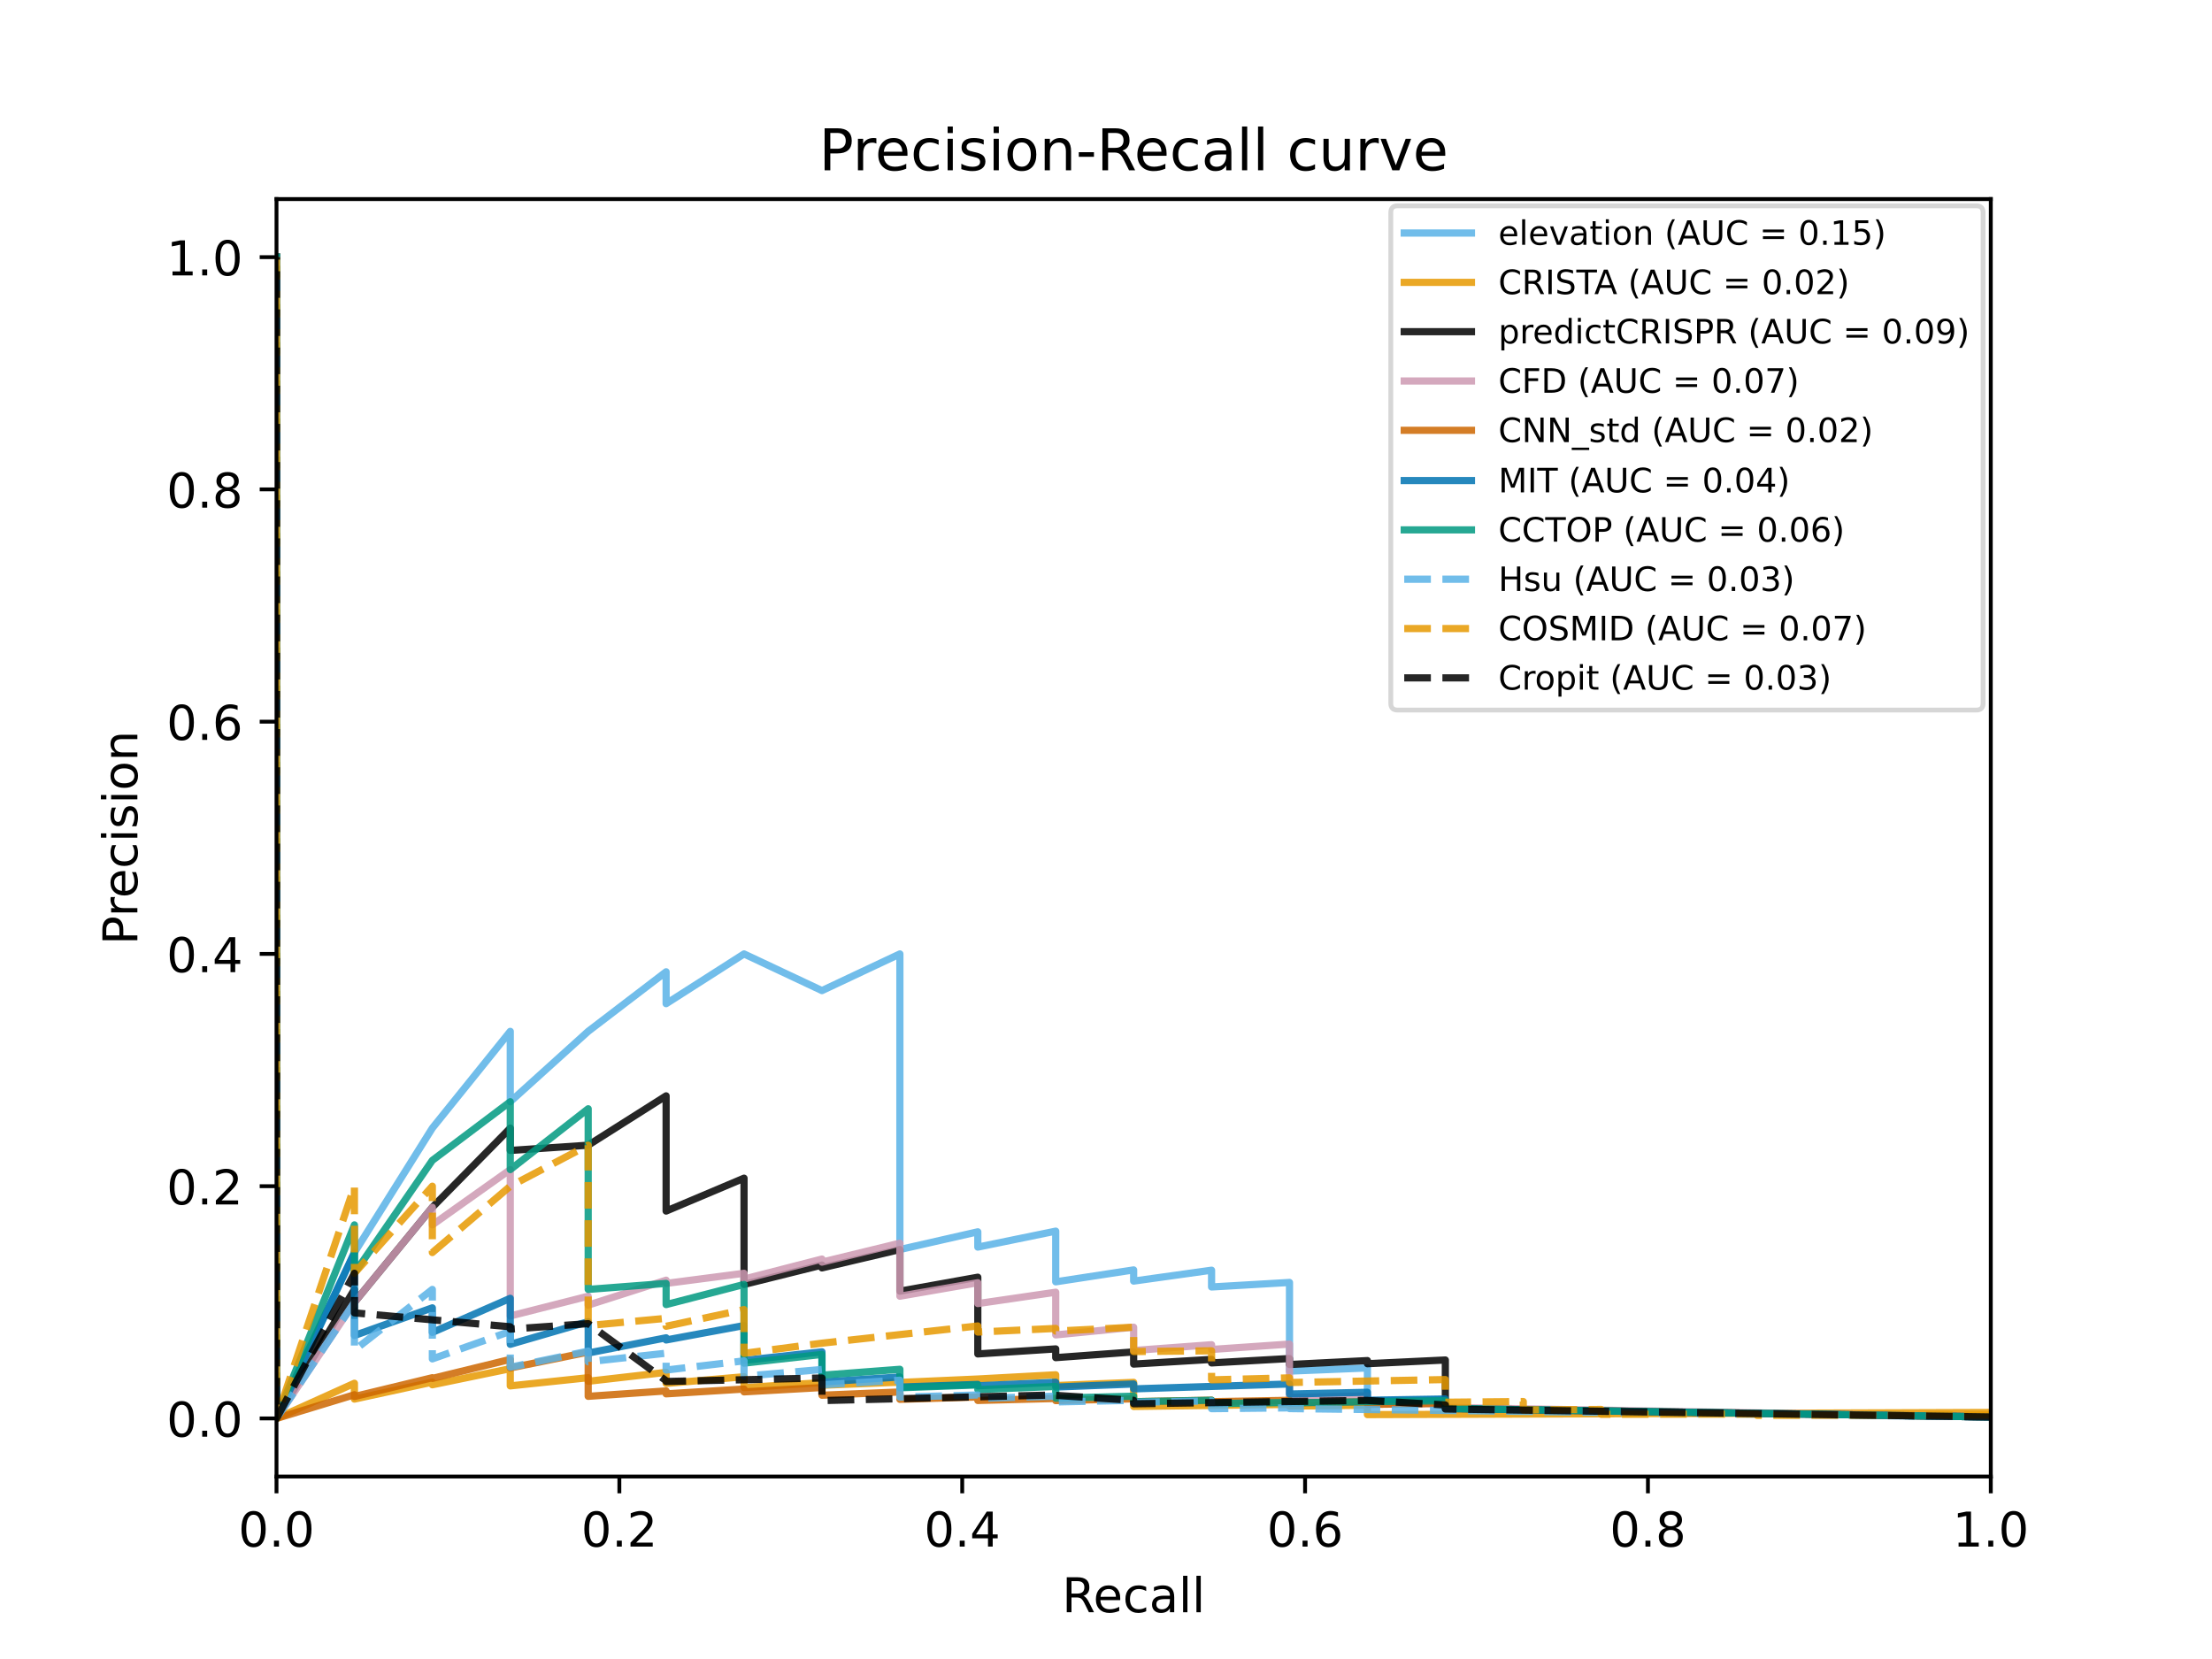 <?xml version="1.0" encoding="utf-8" standalone="no"?>
<!DOCTYPE svg PUBLIC "-//W3C//DTD SVG 1.1//EN"
  "http://www.w3.org/Graphics/SVG/1.1/DTD/svg11.dtd">
<!-- Created with matplotlib (https://matplotlib.org/) -->
<svg height="345.6pt" version="1.1" viewBox="0 0 460.8 345.6" width="460.8pt" xmlns="http://www.w3.org/2000/svg" xmlns:xlink="http://www.w3.org/1999/xlink">
 <defs>
  <style type="text/css">
*{stroke-linecap:butt;stroke-linejoin:round;}
  </style>
 </defs>
 <g id="figure_1">
  <g id="patch_1">
   <path d="M 0 345.6 
L 460.8 345.6 
L 460.8 0 
L 0 0 
z
" style="fill:#ffffff;"/>
  </g>
  <g id="axes_1">
   <g id="patch_2">
    <path d="M 57.6 307.584 
L 414.72 307.584 
L 414.72 41.472 
L 57.6 41.472 
z
" style="fill:#ffffff;"/>
   </g>
   <g id="matplotlib.axis_1">
    <g id="xtick_1">
     <g id="line2d_1">
      <defs>
       <path d="M 0 0 
L 0 3.5 
" id="m447ad0fd29" style="stroke:#000000;stroke-width:0.8;"/>
      </defs>
      <g>
       <use style="stroke:#000000;stroke-width:0.8;" x="57.6" xlink:href="#m447ad0fd29" y="307.584"/>
      </g>
     </g>
     <g id="text_1">
      <!-- 0.0 -->
      <defs>
       <path d="M 31.781 66.406 
Q 24.172 66.406 20.328 58.906 
Q 16.5 51.422 16.5 36.375 
Q 16.5 21.391 20.328 13.891 
Q 24.172 6.391 31.781 6.391 
Q 39.453 6.391 43.281 13.891 
Q 47.125 21.391 47.125 36.375 
Q 47.125 51.422 43.281 58.906 
Q 39.453 66.406 31.781 66.406 
z
M 31.781 74.219 
Q 44.047 74.219 50.516 64.516 
Q 56.984 54.828 56.984 36.375 
Q 56.984 17.969 50.516 8.266 
Q 44.047 -1.422 31.781 -1.422 
Q 19.531 -1.422 13.062 8.266 
Q 6.594 17.969 6.594 36.375 
Q 6.594 54.828 13.062 64.516 
Q 19.531 74.219 31.781 74.219 
z
" id="DejaVuSans-48"/>
       <path d="M 10.688 12.406 
L 21 12.406 
L 21 0 
L 10.688 0 
z
" id="DejaVuSans-46"/>
      </defs>
      <g transform="translate(49.648 322.182)scale(0.1 -0.1)">
       <use xlink:href="#DejaVuSans-48"/>
       <use x="63.623" xlink:href="#DejaVuSans-46"/>
       <use x="95.41" xlink:href="#DejaVuSans-48"/>
      </g>
     </g>
    </g>
    <g id="xtick_2">
     <g id="line2d_2">
      <g>
       <use style="stroke:#000000;stroke-width:0.8;" x="129.024" xlink:href="#m447ad0fd29" y="307.584"/>
      </g>
     </g>
     <g id="text_2">
      <!-- 0.2 -->
      <defs>
       <path d="M 19.188 8.297 
L 53.609 8.297 
L 53.609 0 
L 7.328 0 
L 7.328 8.297 
Q 12.938 14.109 22.625 23.891 
Q 32.328 33.688 34.812 36.531 
Q 39.547 41.844 41.422 45.531 
Q 43.312 49.219 43.312 52.781 
Q 43.312 58.594 39.234 62.25 
Q 35.156 65.922 28.609 65.922 
Q 23.969 65.922 18.812 64.312 
Q 13.672 62.703 7.812 59.422 
L 7.812 69.391 
Q 13.766 71.781 18.938 73 
Q 24.125 74.219 28.422 74.219 
Q 39.75 74.219 46.484 68.547 
Q 53.219 62.891 53.219 53.422 
Q 53.219 48.922 51.531 44.891 
Q 49.859 40.875 45.406 35.406 
Q 44.188 33.984 37.641 27.219 
Q 31.109 20.453 19.188 8.297 
z
" id="DejaVuSans-50"/>
      </defs>
      <g transform="translate(121.072 322.182)scale(0.1 -0.1)">
       <use xlink:href="#DejaVuSans-48"/>
       <use x="63.623" xlink:href="#DejaVuSans-46"/>
       <use x="95.41" xlink:href="#DejaVuSans-50"/>
      </g>
     </g>
    </g>
    <g id="xtick_3">
     <g id="line2d_3">
      <g>
       <use style="stroke:#000000;stroke-width:0.8;" x="200.448" xlink:href="#m447ad0fd29" y="307.584"/>
      </g>
     </g>
     <g id="text_3">
      <!-- 0.4 -->
      <defs>
       <path d="M 37.797 64.312 
L 12.891 25.391 
L 37.797 25.391 
z
M 35.203 72.906 
L 47.609 72.906 
L 47.609 25.391 
L 58.016 25.391 
L 58.016 17.188 
L 47.609 17.188 
L 47.609 0 
L 37.797 0 
L 37.797 17.188 
L 4.891 17.188 
L 4.891 26.703 
z
" id="DejaVuSans-52"/>
      </defs>
      <g transform="translate(192.496 322.182)scale(0.1 -0.1)">
       <use xlink:href="#DejaVuSans-48"/>
       <use x="63.623" xlink:href="#DejaVuSans-46"/>
       <use x="95.41" xlink:href="#DejaVuSans-52"/>
      </g>
     </g>
    </g>
    <g id="xtick_4">
     <g id="line2d_4">
      <g>
       <use style="stroke:#000000;stroke-width:0.8;" x="271.872" xlink:href="#m447ad0fd29" y="307.584"/>
      </g>
     </g>
     <g id="text_4">
      <!-- 0.6 -->
      <defs>
       <path d="M 33.016 40.375 
Q 26.375 40.375 22.484 35.828 
Q 18.609 31.297 18.609 23.391 
Q 18.609 15.531 22.484 10.953 
Q 26.375 6.391 33.016 6.391 
Q 39.656 6.391 43.531 10.953 
Q 47.406 15.531 47.406 23.391 
Q 47.406 31.297 43.531 35.828 
Q 39.656 40.375 33.016 40.375 
z
M 52.594 71.297 
L 52.594 62.312 
Q 48.875 64.062 45.094 64.984 
Q 41.312 65.922 37.594 65.922 
Q 27.828 65.922 22.672 59.328 
Q 17.531 52.734 16.797 39.406 
Q 19.672 43.656 24.016 45.922 
Q 28.375 48.188 33.594 48.188 
Q 44.578 48.188 50.953 41.516 
Q 57.328 34.859 57.328 23.391 
Q 57.328 12.156 50.688 5.359 
Q 44.047 -1.422 33.016 -1.422 
Q 20.359 -1.422 13.672 8.266 
Q 6.984 17.969 6.984 36.375 
Q 6.984 53.656 15.188 63.938 
Q 23.391 74.219 37.203 74.219 
Q 40.922 74.219 44.703 73.484 
Q 48.484 72.75 52.594 71.297 
z
" id="DejaVuSans-54"/>
      </defs>
      <g transform="translate(263.92 322.182)scale(0.1 -0.1)">
       <use xlink:href="#DejaVuSans-48"/>
       <use x="63.623" xlink:href="#DejaVuSans-46"/>
       <use x="95.41" xlink:href="#DejaVuSans-54"/>
      </g>
     </g>
    </g>
    <g id="xtick_5">
     <g id="line2d_5">
      <g>
       <use style="stroke:#000000;stroke-width:0.8;" x="343.296" xlink:href="#m447ad0fd29" y="307.584"/>
      </g>
     </g>
     <g id="text_5">
      <!-- 0.8 -->
      <defs>
       <path d="M 31.781 34.625 
Q 24.75 34.625 20.719 30.859 
Q 16.703 27.094 16.703 20.516 
Q 16.703 13.922 20.719 10.156 
Q 24.75 6.391 31.781 6.391 
Q 38.812 6.391 42.859 10.172 
Q 46.922 13.969 46.922 20.516 
Q 46.922 27.094 42.891 30.859 
Q 38.875 34.625 31.781 34.625 
z
M 21.922 38.812 
Q 15.578 40.375 12.031 44.719 
Q 8.5 49.078 8.5 55.328 
Q 8.5 64.062 14.719 69.141 
Q 20.953 74.219 31.781 74.219 
Q 42.672 74.219 48.875 69.141 
Q 55.078 64.062 55.078 55.328 
Q 55.078 49.078 51.531 44.719 
Q 48 40.375 41.703 38.812 
Q 48.828 37.156 52.797 32.312 
Q 56.781 27.484 56.781 20.516 
Q 56.781 9.906 50.312 4.234 
Q 43.844 -1.422 31.781 -1.422 
Q 19.734 -1.422 13.25 4.234 
Q 6.781 9.906 6.781 20.516 
Q 6.781 27.484 10.781 32.312 
Q 14.797 37.156 21.922 38.812 
z
M 18.312 54.391 
Q 18.312 48.734 21.844 45.562 
Q 25.391 42.391 31.781 42.391 
Q 38.141 42.391 41.719 45.562 
Q 45.312 48.734 45.312 54.391 
Q 45.312 60.062 41.719 63.234 
Q 38.141 66.406 31.781 66.406 
Q 25.391 66.406 21.844 63.234 
Q 18.312 60.062 18.312 54.391 
z
" id="DejaVuSans-56"/>
      </defs>
      <g transform="translate(335.344 322.182)scale(0.1 -0.1)">
       <use xlink:href="#DejaVuSans-48"/>
       <use x="63.623" xlink:href="#DejaVuSans-46"/>
       <use x="95.41" xlink:href="#DejaVuSans-56"/>
      </g>
     </g>
    </g>
    <g id="xtick_6">
     <g id="line2d_6">
      <g>
       <use style="stroke:#000000;stroke-width:0.8;" x="414.72" xlink:href="#m447ad0fd29" y="307.584"/>
      </g>
     </g>
     <g id="text_6">
      <!-- 1.0 -->
      <defs>
       <path d="M 12.406 8.297 
L 28.516 8.297 
L 28.516 63.922 
L 10.984 60.406 
L 10.984 69.391 
L 28.422 72.906 
L 38.281 72.906 
L 38.281 8.297 
L 54.391 8.297 
L 54.391 0 
L 12.406 0 
z
" id="DejaVuSans-49"/>
      </defs>
      <g transform="translate(406.768 322.182)scale(0.1 -0.1)">
       <use xlink:href="#DejaVuSans-49"/>
       <use x="63.623" xlink:href="#DejaVuSans-46"/>
       <use x="95.41" xlink:href="#DejaVuSans-48"/>
      </g>
     </g>
    </g>
    <g id="text_7">
     <!-- Recall -->
     <defs>
      <path d="M 44.391 34.188 
Q 47.562 33.109 50.562 29.594 
Q 53.562 26.078 56.594 19.922 
L 66.609 0 
L 56 0 
L 46.688 18.703 
Q 43.062 26.031 39.672 28.422 
Q 36.281 30.812 30.422 30.812 
L 19.672 30.812 
L 19.672 0 
L 9.812 0 
L 9.812 72.906 
L 32.078 72.906 
Q 44.578 72.906 50.734 67.672 
Q 56.891 62.453 56.891 51.906 
Q 56.891 45.016 53.688 40.469 
Q 50.484 35.938 44.391 34.188 
z
M 19.672 64.797 
L 19.672 38.922 
L 32.078 38.922 
Q 39.203 38.922 42.844 42.219 
Q 46.484 45.516 46.484 51.906 
Q 46.484 58.297 42.844 61.547 
Q 39.203 64.797 32.078 64.797 
z
" id="DejaVuSans-82"/>
      <path d="M 56.203 29.594 
L 56.203 25.203 
L 14.891 25.203 
Q 15.484 15.922 20.484 11.062 
Q 25.484 6.203 34.422 6.203 
Q 39.594 6.203 44.453 7.469 
Q 49.312 8.734 54.109 11.281 
L 54.109 2.781 
Q 49.266 0.734 44.188 -0.344 
Q 39.109 -1.422 33.891 -1.422 
Q 20.797 -1.422 13.156 6.188 
Q 5.516 13.812 5.516 26.812 
Q 5.516 40.234 12.766 48.109 
Q 20.016 56 32.328 56 
Q 43.359 56 49.781 48.891 
Q 56.203 41.797 56.203 29.594 
z
M 47.219 32.234 
Q 47.125 39.594 43.094 43.984 
Q 39.062 48.391 32.422 48.391 
Q 24.906 48.391 20.391 44.141 
Q 15.875 39.891 15.188 32.172 
z
" id="DejaVuSans-101"/>
      <path d="M 48.781 52.594 
L 48.781 44.188 
Q 44.969 46.297 41.141 47.344 
Q 37.312 48.391 33.406 48.391 
Q 24.656 48.391 19.812 42.844 
Q 14.984 37.312 14.984 27.297 
Q 14.984 17.281 19.812 11.734 
Q 24.656 6.203 33.406 6.203 
Q 37.312 6.203 41.141 7.25 
Q 44.969 8.297 48.781 10.406 
L 48.781 2.094 
Q 45.016 0.344 40.984 -0.531 
Q 36.969 -1.422 32.422 -1.422 
Q 20.062 -1.422 12.781 6.344 
Q 5.516 14.109 5.516 27.297 
Q 5.516 40.672 12.859 48.328 
Q 20.219 56 33.016 56 
Q 37.156 56 41.109 55.141 
Q 45.062 54.297 48.781 52.594 
z
" id="DejaVuSans-99"/>
      <path d="M 34.281 27.484 
Q 23.391 27.484 19.188 25 
Q 14.984 22.516 14.984 16.5 
Q 14.984 11.719 18.141 8.906 
Q 21.297 6.109 26.703 6.109 
Q 34.188 6.109 38.703 11.406 
Q 43.219 16.703 43.219 25.484 
L 43.219 27.484 
z
M 52.203 31.203 
L 52.203 0 
L 43.219 0 
L 43.219 8.297 
Q 40.141 3.328 35.547 0.953 
Q 30.953 -1.422 24.312 -1.422 
Q 15.922 -1.422 10.953 3.297 
Q 6 8.016 6 15.922 
Q 6 25.141 12.172 29.828 
Q 18.359 34.516 30.609 34.516 
L 43.219 34.516 
L 43.219 35.406 
Q 43.219 41.609 39.141 45 
Q 35.062 48.391 27.688 48.391 
Q 23 48.391 18.547 47.266 
Q 14.109 46.141 10.016 43.891 
L 10.016 52.203 
Q 14.938 54.109 19.578 55.047 
Q 24.219 56 28.609 56 
Q 40.484 56 46.344 49.844 
Q 52.203 43.703 52.203 31.203 
z
" id="DejaVuSans-97"/>
      <path d="M 9.422 75.984 
L 18.406 75.984 
L 18.406 0 
L 9.422 0 
z
" id="DejaVuSans-108"/>
     </defs>
     <g transform="translate(221.243 335.861)scale(0.1 -0.1)">
      <use xlink:href="#DejaVuSans-82"/>
      <use x="64.982" xlink:href="#DejaVuSans-101"/>
      <use x="126.506" xlink:href="#DejaVuSans-99"/>
      <use x="181.486" xlink:href="#DejaVuSans-97"/>
      <use x="242.766" xlink:href="#DejaVuSans-108"/>
      <use x="270.549" xlink:href="#DejaVuSans-108"/>
     </g>
    </g>
   </g>
   <g id="matplotlib.axis_2">
    <g id="ytick_1">
     <g id="line2d_7">
      <defs>
       <path d="M 0 0 
L -3.5 0 
" id="m2f9e5cddb9" style="stroke:#000000;stroke-width:0.8;"/>
      </defs>
      <g>
       <use style="stroke:#000000;stroke-width:0.8;" x="57.6" xlink:href="#m2f9e5cddb9" y="295.488"/>
      </g>
     </g>
     <g id="text_8">
      <!-- 0.0 -->
      <g transform="translate(34.697 299.287)scale(0.1 -0.1)">
       <use xlink:href="#DejaVuSans-48"/>
       <use x="63.623" xlink:href="#DejaVuSans-46"/>
       <use x="95.41" xlink:href="#DejaVuSans-48"/>
      </g>
     </g>
    </g>
    <g id="ytick_2">
     <g id="line2d_8">
      <g>
       <use style="stroke:#000000;stroke-width:0.8;" x="57.6" xlink:href="#m2f9e5cddb9" y="247.104"/>
      </g>
     </g>
     <g id="text_9">
      <!-- 0.2 -->
      <g transform="translate(34.697 250.903)scale(0.1 -0.1)">
       <use xlink:href="#DejaVuSans-48"/>
       <use x="63.623" xlink:href="#DejaVuSans-46"/>
       <use x="95.41" xlink:href="#DejaVuSans-50"/>
      </g>
     </g>
    </g>
    <g id="ytick_3">
     <g id="line2d_9">
      <g>
       <use style="stroke:#000000;stroke-width:0.8;" x="57.6" xlink:href="#m2f9e5cddb9" y="198.72"/>
      </g>
     </g>
     <g id="text_10">
      <!-- 0.4 -->
      <g transform="translate(34.697 202.519)scale(0.1 -0.1)">
       <use xlink:href="#DejaVuSans-48"/>
       <use x="63.623" xlink:href="#DejaVuSans-46"/>
       <use x="95.41" xlink:href="#DejaVuSans-52"/>
      </g>
     </g>
    </g>
    <g id="ytick_4">
     <g id="line2d_10">
      <g>
       <use style="stroke:#000000;stroke-width:0.8;" x="57.6" xlink:href="#m2f9e5cddb9" y="150.336"/>
      </g>
     </g>
     <g id="text_11">
      <!-- 0.6 -->
      <g transform="translate(34.697 154.135)scale(0.1 -0.1)">
       <use xlink:href="#DejaVuSans-48"/>
       <use x="63.623" xlink:href="#DejaVuSans-46"/>
       <use x="95.41" xlink:href="#DejaVuSans-54"/>
      </g>
     </g>
    </g>
    <g id="ytick_5">
     <g id="line2d_11">
      <g>
       <use style="stroke:#000000;stroke-width:0.8;" x="57.6" xlink:href="#m2f9e5cddb9" y="101.952"/>
      </g>
     </g>
     <g id="text_12">
      <!-- 0.8 -->
      <g transform="translate(34.697 105.751)scale(0.1 -0.1)">
       <use xlink:href="#DejaVuSans-48"/>
       <use x="63.623" xlink:href="#DejaVuSans-46"/>
       <use x="95.41" xlink:href="#DejaVuSans-56"/>
      </g>
     </g>
    </g>
    <g id="ytick_6">
     <g id="line2d_12">
      <g>
       <use style="stroke:#000000;stroke-width:0.8;" x="57.6" xlink:href="#m2f9e5cddb9" y="53.568"/>
      </g>
     </g>
     <g id="text_13">
      <!-- 1.0 -->
      <g transform="translate(34.697 57.367)scale(0.1 -0.1)">
       <use xlink:href="#DejaVuSans-49"/>
       <use x="63.623" xlink:href="#DejaVuSans-46"/>
       <use x="95.41" xlink:href="#DejaVuSans-48"/>
      </g>
     </g>
    </g>
    <g id="text_14">
     <!-- Precision -->
     <defs>
      <path d="M 19.672 64.797 
L 19.672 37.406 
L 32.078 37.406 
Q 38.969 37.406 42.719 40.969 
Q 46.484 44.531 46.484 51.125 
Q 46.484 57.672 42.719 61.234 
Q 38.969 64.797 32.078 64.797 
z
M 9.812 72.906 
L 32.078 72.906 
Q 44.344 72.906 50.609 67.359 
Q 56.891 61.812 56.891 51.125 
Q 56.891 40.328 50.609 34.812 
Q 44.344 29.297 32.078 29.297 
L 19.672 29.297 
L 19.672 0 
L 9.812 0 
z
" id="DejaVuSans-80"/>
      <path d="M 41.109 46.297 
Q 39.594 47.172 37.812 47.578 
Q 36.031 48 33.891 48 
Q 26.266 48 22.188 43.047 
Q 18.109 38.094 18.109 28.812 
L 18.109 0 
L 9.078 0 
L 9.078 54.688 
L 18.109 54.688 
L 18.109 46.188 
Q 20.953 51.172 25.484 53.578 
Q 30.031 56 36.531 56 
Q 37.453 56 38.578 55.875 
Q 39.703 55.766 41.062 55.516 
z
" id="DejaVuSans-114"/>
      <path d="M 9.422 54.688 
L 18.406 54.688 
L 18.406 0 
L 9.422 0 
z
M 9.422 75.984 
L 18.406 75.984 
L 18.406 64.594 
L 9.422 64.594 
z
" id="DejaVuSans-105"/>
      <path d="M 44.281 53.078 
L 44.281 44.578 
Q 40.484 46.531 36.375 47.5 
Q 32.281 48.484 27.875 48.484 
Q 21.188 48.484 17.844 46.438 
Q 14.5 44.391 14.5 40.281 
Q 14.5 37.156 16.891 35.375 
Q 19.281 33.594 26.516 31.984 
L 29.594 31.297 
Q 39.156 29.25 43.188 25.516 
Q 47.219 21.781 47.219 15.094 
Q 47.219 7.469 41.188 3.016 
Q 35.156 -1.422 24.609 -1.422 
Q 20.219 -1.422 15.453 -0.562 
Q 10.688 0.297 5.422 2 
L 5.422 11.281 
Q 10.406 8.688 15.234 7.391 
Q 20.062 6.109 24.812 6.109 
Q 31.156 6.109 34.562 8.281 
Q 37.984 10.453 37.984 14.406 
Q 37.984 18.062 35.516 20.016 
Q 33.062 21.969 24.703 23.781 
L 21.578 24.516 
Q 13.234 26.266 9.516 29.906 
Q 5.812 33.547 5.812 39.891 
Q 5.812 47.609 11.281 51.797 
Q 16.75 56 26.812 56 
Q 31.781 56 36.172 55.266 
Q 40.578 54.547 44.281 53.078 
z
" id="DejaVuSans-115"/>
      <path d="M 30.609 48.391 
Q 23.391 48.391 19.188 42.75 
Q 14.984 37.109 14.984 27.297 
Q 14.984 17.484 19.156 11.844 
Q 23.344 6.203 30.609 6.203 
Q 37.797 6.203 41.984 11.859 
Q 46.188 17.531 46.188 27.297 
Q 46.188 37.016 41.984 42.703 
Q 37.797 48.391 30.609 48.391 
z
M 30.609 56 
Q 42.328 56 49.016 48.375 
Q 55.719 40.766 55.719 27.297 
Q 55.719 13.875 49.016 6.219 
Q 42.328 -1.422 30.609 -1.422 
Q 18.844 -1.422 12.172 6.219 
Q 5.516 13.875 5.516 27.297 
Q 5.516 40.766 12.172 48.375 
Q 18.844 56 30.609 56 
z
" id="DejaVuSans-111"/>
      <path d="M 54.891 33.016 
L 54.891 0 
L 45.906 0 
L 45.906 32.719 
Q 45.906 40.484 42.875 44.328 
Q 39.844 48.188 33.797 48.188 
Q 26.516 48.188 22.312 43.547 
Q 18.109 38.922 18.109 30.906 
L 18.109 0 
L 9.078 0 
L 9.078 54.688 
L 18.109 54.688 
L 18.109 46.188 
Q 21.344 51.125 25.703 53.562 
Q 30.078 56 35.797 56 
Q 45.219 56 50.047 50.172 
Q 54.891 44.344 54.891 33.016 
z
" id="DejaVuSans-110"/>
     </defs>
     <g transform="translate(28.617 196.835)rotate(-90)scale(0.1 -0.1)">
      <use xlink:href="#DejaVuSans-80"/>
      <use x="58.553" xlink:href="#DejaVuSans-114"/>
      <use x="97.416" xlink:href="#DejaVuSans-101"/>
      <use x="158.939" xlink:href="#DejaVuSans-99"/>
      <use x="213.92" xlink:href="#DejaVuSans-105"/>
      <use x="241.703" xlink:href="#DejaVuSans-115"/>
      <use x="293.803" xlink:href="#DejaVuSans-105"/>
      <use x="321.586" xlink:href="#DejaVuSans-111"/>
      <use x="382.768" xlink:href="#DejaVuSans-110"/>
     </g>
    </g>
   </g>
   <g id="line2d_13">
    <path clip-path="url(#pac129d83be)" d="M 414.72 295.184 
L 301.091 293.408 
L 301.091 291.582 
L 284.858 291.827 
L 284.858 291.716 
L 284.858 284.97 
L 268.625 285.629 
L 268.625 285.536 
L 268.625 267.155 
L 252.393 268.101 
L 252.393 264.605 
L 236.16 266.874 
L 236.16 264.545 
L 219.927 267.027 
L 219.927 256.469 
L 203.695 259.795 
L 203.695 256.608 
L 187.462 260.3 
L 187.462 198.72 
L 171.229 206.36 
L 154.996 198.72 
L 138.764 209.088 
L 138.764 202.442 
L 122.531 214.848 
L 106.298 229.51 
L 106.298 214.848 
L 90.065 235.008 
L 73.833 260.928 
L 57.6 295.488 
L 57.6 295.488 
L 57.6 53.568 
L 57.6 53.568 
" style="fill:none;stroke:#59b2e6;stroke-linecap:square;stroke-opacity:0.85;stroke-width:1.5;"/>
   </g>
   <g id="line2d_14">
    <path clip-path="url(#pac129d83be)" d="M 414.72 294.24 
L 284.858 294.69 
L 284.858 294.58 
L 284.858 292.723 
L 268.625 292.916 
L 268.625 292.809 
L 268.625 292.562 
L 236.16 292.992 
L 236.16 292.861 
L 236.16 287.971 
L 219.927 288.635 
L 219.927 288.596 
L 219.927 286.393 
L 203.695 287.272 
L 187.462 287.987 
L 187.462 287.928 
L 171.229 288.576 
L 171.229 288.49 
L 171.229 288.028 
L 154.996 289.065 
L 154.996 289.008 
L 154.996 286.796 
L 138.764 288.201 
L 138.764 288.157 
L 138.764 285.888 
L 122.531 287.747 
L 122.531 287 
L 106.298 288.705 
L 106.298 288.641 
L 106.298 285.12 
L 90.065 288.476 
L 90.065 287.928 
L 73.833 291.456 
L 73.833 288.157 
L 57.6 295.488 
L 57.6 295.488 
L 57.6 53.568 
L 57.6 53.568 
" style="fill:none;stroke:#e69900;stroke-linecap:square;stroke-opacity:0.85;stroke-width:1.5;"/>
   </g>
   <g id="line2d_15">
    <path clip-path="url(#pac129d83be)" d="M 414.72 295.184 
L 301.091 293.408 
L 301.091 283.311 
L 284.858 284.084 
L 284.858 284.007 
L 284.858 283.435 
L 268.625 284.256 
L 268.625 284.175 
L 268.625 283.008 
L 252.393 283.922 
L 252.393 283.829 
L 252.393 283.187 
L 236.16 284.164 
L 236.16 284.067 
L 236.16 281.628 
L 219.927 282.822 
L 219.927 282.755 
L 219.927 281.002 
L 203.695 282.048 
L 203.695 281.965 
L 203.695 266.065 
L 187.462 268.976 
L 187.462 260.3 
L 171.229 264.128 
L 171.229 263.536 
L 154.996 267.574 
L 154.996 245.436 
L 138.764 252.288 
L 138.764 228.288 
L 122.531 238.566 
L 106.298 239.66 
L 106.298 235.008 
L 90.065 251.503 
L 73.833 271.296 
L 73.833 268.608 
L 57.6 295.488 
L 57.6 295.488 
L 57.6 53.568 
L 57.6 53.568 
" style="fill:none;stroke:#000000;stroke-linecap:square;stroke-opacity:0.85;stroke-width:1.5;"/>
   </g>
   <g id="line2d_16">
    <path clip-path="url(#pac129d83be)" d="M 414.72 295.184 
L 301.091 293.188 
L 301.091 292.343 
L 284.858 292.551 
L 284.858 292.44 
L 284.858 290.784 
L 268.625 291.114 
L 268.625 291.008 
L 268.625 279.996 
L 252.393 281.117 
L 252.393 281.045 
L 252.393 280.128 
L 236.16 281.333 
L 236.16 281.257 
L 236.16 276.48 
L 219.927 278.084 
L 219.927 269.192 
L 203.695 271.562 
L 203.695 267.212 
L 187.462 270.023 
L 187.462 258.972 
L 171.229 262.922 
L 171.229 262.283 
L 154.996 266.458 
L 154.996 265.248 
L 138.764 267.358 
L 138.764 266.688 
L 122.531 271.886 
L 122.531 270.023 
L 106.298 274.142 
L 106.298 243.648 
L 90.065 255.168 
L 90.065 251.503 
L 73.833 271.296 
L 57.6 295.488 
L 57.6 295.488 
L 57.6 53.568 
L 57.6 53.568 
" style="fill:none;stroke:#cc99b2;stroke-linecap:square;stroke-opacity:0.85;stroke-width:1.5;"/>
   </g>
   <g id="line2d_17">
    <path clip-path="url(#pac129d83be)" d="M 414.72 295.184 
L 301.091 293.407 
L 301.091 292.357 
L 284.858 292.563 
L 284.858 292.453 
L 284.858 292.011 
L 268.625 292.242 
L 268.625 292.132 
L 268.625 291.708 
L 252.393 291.995 
L 252.393 291.886 
L 252.393 291.678 
L 236.16 291.991 
L 236.16 291.882 
L 236.16 291.407 
L 219.927 291.772 
L 219.927 291.666 
L 219.927 291.331 
L 203.695 291.741 
L 203.695 291.634 
L 203.695 291.017 
L 187.462 291.506 
L 187.462 291.396 
L 187.462 289.974 
L 171.229 290.65 
L 171.229 290.551 
L 171.229 289.049 
L 154.996 289.948 
L 154.996 289.84 
L 154.996 289.363 
L 138.764 290.363 
L 138.764 290.252 
L 138.764 289.755 
L 122.531 290.88 
L 122.531 290.791 
L 122.531 281.664 
L 106.298 284.97 
L 106.298 283.187 
L 90.065 287.146 
L 90.065 287 
L 73.833 290.923 
L 73.833 290.836 
L 73.833 290.551 
L 57.6 295.488 
L 57.6 295.488 
L 57.6 53.568 
L 57.6 53.568 
" style="fill:none;stroke:#cc6600;stroke-linecap:square;stroke-opacity:0.85;stroke-width:1.5;"/>
   </g>
   <g id="line2d_18">
    <path clip-path="url(#pac129d83be)" d="M 414.72 295.184 
L 301.091 293.408 
L 301.091 291.429 
L 284.858 291.695 
L 284.858 291.586 
L 284.858 290.034 
L 268.625 290.399 
L 268.625 290.29 
L 268.625 288.308 
L 236.16 289.328 
L 236.16 288.315 
L 219.927 288.95 
L 219.927 288.86 
L 219.927 287.952 
L 203.695 288.684 
L 203.695 288.576 
L 203.695 288.396 
L 187.462 288.95 
L 187.462 288.883 
L 187.462 286.848 
L 171.229 287.894 
L 171.229 287.86 
L 171.229 281.607 
L 154.996 283.392 
L 154.996 276.134 
L 138.764 279.142 
L 138.764 278.688 
L 122.531 281.859 
L 122.531 275.328 
L 106.298 280.046 
L 106.298 270.462 
L 90.065 277.568 
L 90.065 272.448 
L 73.833 278.208 
L 73.833 260.928 
L 57.6 295.488 
L 57.6 295.488 
L 57.6 53.568 
L 57.6 53.568 
" style="fill:none;stroke:#0073b2;stroke-linecap:square;stroke-opacity:0.85;stroke-width:1.5;"/>
   </g>
   <g id="line2d_19">
    <path clip-path="url(#pac129d83be)" d="M 414.72 295.184 
L 301.091 293.412 
L 301.091 291.793 
L 268.625 292.236 
L 268.625 292.171 
L 268.625 292.156 
L 252.393 292.409 
L 252.393 292.326 
L 252.393 291.693 
L 236.16 292.005 
L 236.16 291.897 
L 236.16 290.852 
L 219.927 291.266 
L 219.927 291.16 
L 219.927 288.824 
L 203.695 289.473 
L 203.695 289.372 
L 203.695 288.51 
L 187.462 289.101 
L 187.462 288.994 
L 187.462 285.248 
L 171.229 286.48 
L 171.229 286.432 
L 171.229 282.154 
L 154.996 283.968 
L 154.996 283.876 
L 154.996 267.574 
L 138.764 271.77 
L 138.764 267.358 
L 122.531 268.608 
L 122.531 230.976 
L 106.298 243.648 
L 106.298 229.51 
L 90.065 241.728 
L 73.833 265.248 
L 73.833 255.168 
L 57.6 295.488 
L 57.6 295.488 
L 57.6 53.568 
L 57.6 53.568 
" style="fill:none;stroke:#009980;stroke-linecap:square;stroke-opacity:0.85;stroke-width:1.5;"/>
   </g>
   <g id="line2d_20">
    <path clip-path="url(#pac129d83be)" d="M 414.72 295.184 
L 268.625 293.436 
L 268.625 293.286 
L 252.393 293.452 
L 252.393 293.342 
L 252.393 291.836 
L 236.16 292.136 
L 236.16 292.032 
L 236.16 291.713 
L 219.927 292.052 
L 219.927 291.961 
L 219.927 290.854 
L 203.695 291.309 
L 203.695 291.202 
L 203.695 290.595 
L 187.462 291.049 
L 187.462 290.945 
L 187.462 287.524 
L 171.229 288.49 
L 171.229 288.402 
L 171.229 285.287 
L 154.996 286.691 
L 154.996 286.583 
L 154.996 283.492 
L 138.764 285.408 
L 138.764 285.323 
L 138.764 281.897 
L 122.531 283.687 
L 122.531 281.464 
L 106.298 284.815 
L 106.298 277.344 
L 90.065 283.082 
L 90.065 268.608 
L 73.833 281.257 
L 73.833 271.296 
L 57.6 295.488 
L 57.6 295.488 
L 57.6 53.568 
L 57.6 53.568 
" style="fill:none;stroke:#59b2e6;stroke-dasharray:5.55,2.4;stroke-dashoffset:0;stroke-opacity:0.85;stroke-width:1.5;"/>
   </g>
   <g id="line2d_21">
    <path clip-path="url(#pac129d83be)" d="M 414.72 294.78 
L 366.022 294.845 
L 366.022 294.762 
L 366.022 294.58 
L 333.556 294.627 
L 333.556 294.564 
L 333.556 293.612 
L 317.324 293.703 
L 317.324 293.601 
L 317.324 291.963 
L 301.091 292.109 
L 301.091 292.035 
L 301.091 287.388 
L 268.625 288 
L 268.625 287.799 
L 268.625 287.034 
L 252.393 287.446 
L 252.393 281.396 
L 236.16 281.555 
L 236.16 276.48 
L 219.927 277.299 
L 219.927 276.735 
L 203.695 277.494 
L 203.695 276.22 
L 171.229 279.808 
L 154.996 281.922 
L 154.996 272.808 
L 138.764 276.288 
L 138.764 274.633 
L 122.531 276.134 
L 122.531 238.566 
L 106.298 247.104 
L 90.065 260.928 
L 90.065 247.104 
L 73.833 265.248 
L 73.833 247.104 
L 57.6 295.488 
L 57.6 295.488 
L 57.6 53.568 
L 57.6 53.568 
" style="fill:none;stroke:#e69900;stroke-dasharray:5.55,2.4;stroke-dashoffset:0;stroke-opacity:0.85;stroke-width:1.5;"/>
   </g>
   <g id="line2d_22">
    <path clip-path="url(#pac129d83be)" d="M 414.72 295.184 
L 301.091 293.519 
L 301.091 293.51 
L 301.091 293.491 
L 301.091 293.488 
L 301.091 293.486 
L 301.091 293.485 
L 301.091 293.479 
L 301.091 293.478 
L 301.091 293.462 
L 301.091 293.461 
L 301.091 293.458 
L 301.091 293.453 
L 301.091 293.311 
L 301.091 293.306 
L 301.091 293.299 
L 301.091 293.057 
L 301.091 293.048 
L 301.091 293.036 
L 301.091 293.033 
L 301.091 293.026 
L 301.091 292.997 
L 301.091 292.718 
L 301.091 292.716 
L 301.091 292.703 
L 301.091 292.684 
L 284.858 291.737 
L 284.858 291.733 
L 284.858 291.725 
L 236.16 292.436 
L 236.16 292.433 
L 236.16 291.766 
L 236.16 291.719 
L 219.927 290.678 
L 219.927 290.601 
L 219.927 290.591 
L 171.229 291.766 
L 171.229 291.758 
L 171.229 291.75 
L 171.229 287.648 
L 171.229 287.063 
L 138.764 287.784 
L 138.764 287.684 
L 138.764 287.633 
L 122.531 275.739 
L 106.298 276.879 
L 106.298 276.389 
L 73.833 273.495 
L 73.833 265.248 
L 57.6 295.488 
L 57.6 53.568 
" style="fill:none;stroke:#000000;stroke-dasharray:5.55,2.4;stroke-dashoffset:0;stroke-opacity:0.85;stroke-width:1.5;"/>
   </g>
   <g id="patch_3">
    <path d="M 57.6 307.584 
L 57.6 41.472 
" style="fill:none;stroke:#000000;stroke-linecap:square;stroke-linejoin:miter;stroke-width:0.8;"/>
   </g>
   <g id="patch_4">
    <path d="M 414.72 307.584 
L 414.72 41.472 
" style="fill:none;stroke:#000000;stroke-linecap:square;stroke-linejoin:miter;stroke-width:0.8;"/>
   </g>
   <g id="patch_5">
    <path d="M 57.6 307.584 
L 414.72 307.584 
" style="fill:none;stroke:#000000;stroke-linecap:square;stroke-linejoin:miter;stroke-width:0.8;"/>
   </g>
   <g id="patch_6">
    <path d="M 57.6 41.472 
L 414.72 41.472 
" style="fill:none;stroke:#000000;stroke-linecap:square;stroke-linejoin:miter;stroke-width:0.8;"/>
   </g>
   <g id="text_15">
    <!-- Precision-Recall curve -->
    <defs>
     <path d="M 4.891 31.391 
L 31.203 31.391 
L 31.203 23.391 
L 4.891 23.391 
z
" id="DejaVuSans-45"/>
     <path id="DejaVuSans-32"/>
     <path d="M 8.5 21.578 
L 8.5 54.688 
L 17.484 54.688 
L 17.484 21.922 
Q 17.484 14.156 20.5 10.266 
Q 23.531 6.391 29.594 6.391 
Q 36.859 6.391 41.078 11.031 
Q 45.312 15.672 45.312 23.688 
L 45.312 54.688 
L 54.297 54.688 
L 54.297 0 
L 45.312 0 
L 45.312 8.406 
Q 42.047 3.422 37.719 1 
Q 33.406 -1.422 27.688 -1.422 
Q 18.266 -1.422 13.375 4.438 
Q 8.5 10.297 8.5 21.578 
z
M 31.109 56 
z
" id="DejaVuSans-117"/>
     <path d="M 2.984 54.688 
L 12.5 54.688 
L 29.594 8.797 
L 46.688 54.688 
L 56.203 54.688 
L 35.688 0 
L 23.484 0 
z
" id="DejaVuSans-118"/>
    </defs>
    <g transform="translate(170.608 35.472)scale(0.12 -0.12)">
     <use xlink:href="#DejaVuSans-80"/>
     <use x="58.553" xlink:href="#DejaVuSans-114"/>
     <use x="97.416" xlink:href="#DejaVuSans-101"/>
     <use x="158.939" xlink:href="#DejaVuSans-99"/>
     <use x="213.92" xlink:href="#DejaVuSans-105"/>
     <use x="241.703" xlink:href="#DejaVuSans-115"/>
     <use x="293.803" xlink:href="#DejaVuSans-105"/>
     <use x="321.586" xlink:href="#DejaVuSans-111"/>
     <use x="382.768" xlink:href="#DejaVuSans-110"/>
     <use x="446.146" xlink:href="#DejaVuSans-45"/>
     <use x="482.23" xlink:href="#DejaVuSans-82"/>
     <use x="547.213" xlink:href="#DejaVuSans-101"/>
     <use x="608.736" xlink:href="#DejaVuSans-99"/>
     <use x="663.717" xlink:href="#DejaVuSans-97"/>
     <use x="724.996" xlink:href="#DejaVuSans-108"/>
     <use x="752.779" xlink:href="#DejaVuSans-108"/>
     <use x="780.562" xlink:href="#DejaVuSans-32"/>
     <use x="812.35" xlink:href="#DejaVuSans-99"/>
     <use x="867.33" xlink:href="#DejaVuSans-117"/>
     <use x="930.709" xlink:href="#DejaVuSans-114"/>
     <use x="971.822" xlink:href="#DejaVuSans-118"/>
     <use x="1031.002" xlink:href="#DejaVuSans-101"/>
    </g>
   </g>
   <g id="legend_1">
    <g id="patch_7">
     <path d="M 291.128 147.917 
L 411.714 147.917 
Q 413.114 147.917 413.114 146.517 
L 413.114 44.275 
Q 413.114 42.875 411.714 42.875 
L 291.128 42.875 
Q 289.728 42.875 289.728 44.275 
L 289.728 146.517 
Q 289.728 147.917 291.128 147.917 
z
" style="fill:#ffffff;opacity:0.8;stroke:#cccccc;stroke-linejoin:miter;"/>
    </g>
    <g id="line2d_23">
     <path d="M 292.528 48.544 
L 306.528 48.544 
" style="fill:none;stroke:#59b2e6;stroke-linecap:square;stroke-opacity:0.85;stroke-width:1.5;"/>
    </g>
    <g id="line2d_24"/>
    <g id="text_16">
     <!-- elevation (AUC = 0.15) -->
     <defs>
      <path d="M 18.312 70.219 
L 18.312 54.688 
L 36.812 54.688 
L 36.812 47.703 
L 18.312 47.703 
L 18.312 18.016 
Q 18.312 11.328 20.141 9.422 
Q 21.969 7.516 27.594 7.516 
L 36.812 7.516 
L 36.812 0 
L 27.594 0 
Q 17.188 0 13.234 3.875 
Q 9.281 7.766 9.281 18.016 
L 9.281 47.703 
L 2.688 47.703 
L 2.688 54.688 
L 9.281 54.688 
L 9.281 70.219 
z
" id="DejaVuSans-116"/>
      <path d="M 31 75.875 
Q 24.469 64.656 21.281 53.656 
Q 18.109 42.672 18.109 31.391 
Q 18.109 20.125 21.312 9.062 
Q 24.516 -2 31 -13.188 
L 23.188 -13.188 
Q 15.875 -1.703 12.234 9.375 
Q 8.594 20.453 8.594 31.391 
Q 8.594 42.281 12.203 53.312 
Q 15.828 64.359 23.188 75.875 
z
" id="DejaVuSans-40"/>
      <path d="M 34.188 63.188 
L 20.797 26.906 
L 47.609 26.906 
z
M 28.609 72.906 
L 39.797 72.906 
L 67.578 0 
L 57.328 0 
L 50.688 18.703 
L 17.828 18.703 
L 11.188 0 
L 0.781 0 
z
" id="DejaVuSans-65"/>
      <path d="M 8.688 72.906 
L 18.609 72.906 
L 18.609 28.609 
Q 18.609 16.891 22.844 11.734 
Q 27.094 6.594 36.625 6.594 
Q 46.094 6.594 50.344 11.734 
Q 54.594 16.891 54.594 28.609 
L 54.594 72.906 
L 64.5 72.906 
L 64.5 27.391 
Q 64.5 13.141 57.438 5.859 
Q 50.391 -1.422 36.625 -1.422 
Q 22.797 -1.422 15.734 5.859 
Q 8.688 13.141 8.688 27.391 
z
" id="DejaVuSans-85"/>
      <path d="M 64.406 67.281 
L 64.406 56.891 
Q 59.422 61.531 53.781 63.812 
Q 48.141 66.109 41.797 66.109 
Q 29.297 66.109 22.656 58.469 
Q 16.016 50.828 16.016 36.375 
Q 16.016 21.969 22.656 14.328 
Q 29.297 6.688 41.797 6.688 
Q 48.141 6.688 53.781 8.984 
Q 59.422 11.281 64.406 15.922 
L 64.406 5.609 
Q 59.234 2.094 53.438 0.328 
Q 47.656 -1.422 41.219 -1.422 
Q 24.656 -1.422 15.125 8.703 
Q 5.609 18.844 5.609 36.375 
Q 5.609 53.953 15.125 64.078 
Q 24.656 74.219 41.219 74.219 
Q 47.75 74.219 53.531 72.484 
Q 59.328 70.75 64.406 67.281 
z
" id="DejaVuSans-67"/>
      <path d="M 10.594 45.406 
L 73.188 45.406 
L 73.188 37.203 
L 10.594 37.203 
z
M 10.594 25.484 
L 73.188 25.484 
L 73.188 17.188 
L 10.594 17.188 
z
" id="DejaVuSans-61"/>
      <path d="M 10.797 72.906 
L 49.516 72.906 
L 49.516 64.594 
L 19.828 64.594 
L 19.828 46.734 
Q 21.969 47.469 24.109 47.828 
Q 26.266 48.188 28.422 48.188 
Q 40.625 48.188 47.75 41.5 
Q 54.891 34.812 54.891 23.391 
Q 54.891 11.625 47.562 5.094 
Q 40.234 -1.422 26.906 -1.422 
Q 22.312 -1.422 17.547 -0.641 
Q 12.797 0.141 7.719 1.703 
L 7.719 11.625 
Q 12.109 9.234 16.797 8.062 
Q 21.484 6.891 26.703 6.891 
Q 35.156 6.891 40.078 11.328 
Q 45.016 15.766 45.016 23.391 
Q 45.016 31 40.078 35.438 
Q 35.156 39.891 26.703 39.891 
Q 22.75 39.891 18.812 39.016 
Q 14.891 38.141 10.797 36.281 
z
" id="DejaVuSans-53"/>
      <path d="M 8.016 75.875 
L 15.828 75.875 
Q 23.141 64.359 26.781 53.312 
Q 30.422 42.281 30.422 31.391 
Q 30.422 20.453 26.781 9.375 
Q 23.141 -1.703 15.828 -13.188 
L 8.016 -13.188 
Q 14.5 -2 17.703 9.062 
Q 20.906 20.125 20.906 31.391 
Q 20.906 42.672 17.703 53.656 
Q 14.5 64.656 8.016 75.875 
z
" id="DejaVuSans-41"/>
     </defs>
     <g transform="translate(312.128 50.994)scale(0.07 -0.07)">
      <use xlink:href="#DejaVuSans-101"/>
      <use x="61.523" xlink:href="#DejaVuSans-108"/>
      <use x="89.307" xlink:href="#DejaVuSans-101"/>
      <use x="150.83" xlink:href="#DejaVuSans-118"/>
      <use x="210.01" xlink:href="#DejaVuSans-97"/>
      <use x="271.289" xlink:href="#DejaVuSans-116"/>
      <use x="310.498" xlink:href="#DejaVuSans-105"/>
      <use x="338.281" xlink:href="#DejaVuSans-111"/>
      <use x="399.463" xlink:href="#DejaVuSans-110"/>
      <use x="462.842" xlink:href="#DejaVuSans-32"/>
      <use x="494.629" xlink:href="#DejaVuSans-40"/>
      <use x="533.643" xlink:href="#DejaVuSans-65"/>
      <use x="602.051" xlink:href="#DejaVuSans-85"/>
      <use x="675.244" xlink:href="#DejaVuSans-67"/>
      <use x="745.068" xlink:href="#DejaVuSans-32"/>
      <use x="776.855" xlink:href="#DejaVuSans-61"/>
      <use x="860.645" xlink:href="#DejaVuSans-32"/>
      <use x="892.432" xlink:href="#DejaVuSans-48"/>
      <use x="956.055" xlink:href="#DejaVuSans-46"/>
      <use x="987.842" xlink:href="#DejaVuSans-49"/>
      <use x="1051.465" xlink:href="#DejaVuSans-53"/>
      <use x="1115.088" xlink:href="#DejaVuSans-41"/>
     </g>
    </g>
    <g id="line2d_25">
     <path d="M 292.528 58.819 
L 306.528 58.819 
" style="fill:none;stroke:#e69900;stroke-linecap:square;stroke-opacity:0.85;stroke-width:1.5;"/>
    </g>
    <g id="line2d_26"/>
    <g id="text_17">
     <!-- CRISTA (AUC = 0.02) -->
     <defs>
      <path d="M 9.812 72.906 
L 19.672 72.906 
L 19.672 0 
L 9.812 0 
z
" id="DejaVuSans-73"/>
      <path d="M 53.516 70.516 
L 53.516 60.891 
Q 47.906 63.578 42.922 64.891 
Q 37.938 66.219 33.297 66.219 
Q 25.25 66.219 20.875 63.094 
Q 16.5 59.969 16.5 54.203 
Q 16.5 49.359 19.406 46.891 
Q 22.312 44.438 30.422 42.922 
L 36.375 41.703 
Q 47.406 39.594 52.656 34.297 
Q 57.906 29 57.906 20.125 
Q 57.906 9.516 50.797 4.047 
Q 43.703 -1.422 29.984 -1.422 
Q 24.812 -1.422 18.969 -0.25 
Q 13.141 0.922 6.891 3.219 
L 6.891 13.375 
Q 12.891 10.016 18.656 8.297 
Q 24.422 6.594 29.984 6.594 
Q 38.422 6.594 43.016 9.906 
Q 47.609 13.234 47.609 19.391 
Q 47.609 24.75 44.312 27.781 
Q 41.016 30.812 33.5 32.328 
L 27.484 33.5 
Q 16.453 35.688 11.516 40.375 
Q 6.594 45.062 6.594 53.422 
Q 6.594 63.094 13.406 68.656 
Q 20.219 74.219 32.172 74.219 
Q 37.312 74.219 42.625 73.281 
Q 47.953 72.359 53.516 70.516 
z
" id="DejaVuSans-83"/>
      <path d="M -0.297 72.906 
L 61.375 72.906 
L 61.375 64.594 
L 35.5 64.594 
L 35.5 0 
L 25.594 0 
L 25.594 64.594 
L -0.297 64.594 
z
" id="DejaVuSans-84"/>
     </defs>
     <g transform="translate(312.128 61.269)scale(0.07 -0.07)">
      <use xlink:href="#DejaVuSans-67"/>
      <use x="69.824" xlink:href="#DejaVuSans-82"/>
      <use x="139.307" xlink:href="#DejaVuSans-73"/>
      <use x="168.799" xlink:href="#DejaVuSans-83"/>
      <use x="232.275" xlink:href="#DejaVuSans-84"/>
      <use x="285.609" xlink:href="#DejaVuSans-65"/>
      <use x="354.018" xlink:href="#DejaVuSans-32"/>
      <use x="385.805" xlink:href="#DejaVuSans-40"/>
      <use x="424.818" xlink:href="#DejaVuSans-65"/>
      <use x="493.227" xlink:href="#DejaVuSans-85"/>
      <use x="566.42" xlink:href="#DejaVuSans-67"/>
      <use x="636.244" xlink:href="#DejaVuSans-32"/>
      <use x="668.031" xlink:href="#DejaVuSans-61"/>
      <use x="751.82" xlink:href="#DejaVuSans-32"/>
      <use x="783.607" xlink:href="#DejaVuSans-48"/>
      <use x="847.23" xlink:href="#DejaVuSans-46"/>
      <use x="879.018" xlink:href="#DejaVuSans-48"/>
      <use x="942.641" xlink:href="#DejaVuSans-50"/>
      <use x="1006.264" xlink:href="#DejaVuSans-41"/>
     </g>
    </g>
    <g id="line2d_27">
     <path d="M 292.528 69.094 
L 306.528 69.094 
" style="fill:none;stroke:#000000;stroke-linecap:square;stroke-opacity:0.85;stroke-width:1.5;"/>
    </g>
    <g id="line2d_28"/>
    <g id="text_18">
     <!-- predictCRISPR (AUC = 0.09) -->
     <defs>
      <path d="M 18.109 8.203 
L 18.109 -20.797 
L 9.078 -20.797 
L 9.078 54.688 
L 18.109 54.688 
L 18.109 46.391 
Q 20.953 51.266 25.266 53.625 
Q 29.594 56 35.594 56 
Q 45.562 56 51.781 48.094 
Q 58.016 40.188 58.016 27.297 
Q 58.016 14.406 51.781 6.484 
Q 45.562 -1.422 35.594 -1.422 
Q 29.594 -1.422 25.266 0.953 
Q 20.953 3.328 18.109 8.203 
z
M 48.688 27.297 
Q 48.688 37.203 44.609 42.844 
Q 40.531 48.484 33.406 48.484 
Q 26.266 48.484 22.188 42.844 
Q 18.109 37.203 18.109 27.297 
Q 18.109 17.391 22.188 11.75 
Q 26.266 6.109 33.406 6.109 
Q 40.531 6.109 44.609 11.75 
Q 48.688 17.391 48.688 27.297 
z
" id="DejaVuSans-112"/>
      <path d="M 45.406 46.391 
L 45.406 75.984 
L 54.391 75.984 
L 54.391 0 
L 45.406 0 
L 45.406 8.203 
Q 42.578 3.328 38.25 0.953 
Q 33.938 -1.422 27.875 -1.422 
Q 17.969 -1.422 11.734 6.484 
Q 5.516 14.406 5.516 27.297 
Q 5.516 40.188 11.734 48.094 
Q 17.969 56 27.875 56 
Q 33.938 56 38.25 53.625 
Q 42.578 51.266 45.406 46.391 
z
M 14.797 27.297 
Q 14.797 17.391 18.875 11.75 
Q 22.953 6.109 30.078 6.109 
Q 37.203 6.109 41.297 11.75 
Q 45.406 17.391 45.406 27.297 
Q 45.406 37.203 41.297 42.844 
Q 37.203 48.484 30.078 48.484 
Q 22.953 48.484 18.875 42.844 
Q 14.797 37.203 14.797 27.297 
z
" id="DejaVuSans-100"/>
      <path d="M 10.984 1.516 
L 10.984 10.5 
Q 14.703 8.734 18.5 7.812 
Q 22.312 6.891 25.984 6.891 
Q 35.75 6.891 40.891 13.453 
Q 46.047 20.016 46.781 33.406 
Q 43.953 29.203 39.594 26.953 
Q 35.25 24.703 29.984 24.703 
Q 19.047 24.703 12.672 31.312 
Q 6.297 37.938 6.297 49.422 
Q 6.297 60.641 12.938 67.422 
Q 19.578 74.219 30.609 74.219 
Q 43.266 74.219 49.922 64.516 
Q 56.594 54.828 56.594 36.375 
Q 56.594 19.141 48.406 8.859 
Q 40.234 -1.422 26.422 -1.422 
Q 22.703 -1.422 18.891 -0.688 
Q 15.094 0.047 10.984 1.516 
z
M 30.609 32.422 
Q 37.25 32.422 41.125 36.953 
Q 45.016 41.5 45.016 49.422 
Q 45.016 57.281 41.125 61.844 
Q 37.25 66.406 30.609 66.406 
Q 23.969 66.406 20.094 61.844 
Q 16.219 57.281 16.219 49.422 
Q 16.219 41.5 20.094 36.953 
Q 23.969 32.422 30.609 32.422 
z
" id="DejaVuSans-57"/>
     </defs>
     <g transform="translate(312.128 71.544)scale(0.07 -0.07)">
      <use xlink:href="#DejaVuSans-112"/>
      <use x="63.477" xlink:href="#DejaVuSans-114"/>
      <use x="102.34" xlink:href="#DejaVuSans-101"/>
      <use x="163.863" xlink:href="#DejaVuSans-100"/>
      <use x="227.34" xlink:href="#DejaVuSans-105"/>
      <use x="255.123" xlink:href="#DejaVuSans-99"/>
      <use x="310.104" xlink:href="#DejaVuSans-116"/>
      <use x="349.312" xlink:href="#DejaVuSans-67"/>
      <use x="419.137" xlink:href="#DejaVuSans-82"/>
      <use x="488.619" xlink:href="#DejaVuSans-73"/>
      <use x="518.111" xlink:href="#DejaVuSans-83"/>
      <use x="581.588" xlink:href="#DejaVuSans-80"/>
      <use x="641.891" xlink:href="#DejaVuSans-82"/>
      <use x="711.373" xlink:href="#DejaVuSans-32"/>
      <use x="743.16" xlink:href="#DejaVuSans-40"/>
      <use x="782.174" xlink:href="#DejaVuSans-65"/>
      <use x="850.582" xlink:href="#DejaVuSans-85"/>
      <use x="923.775" xlink:href="#DejaVuSans-67"/>
      <use x="993.6" xlink:href="#DejaVuSans-32"/>
      <use x="1025.387" xlink:href="#DejaVuSans-61"/>
      <use x="1109.176" xlink:href="#DejaVuSans-32"/>
      <use x="1140.963" xlink:href="#DejaVuSans-48"/>
      <use x="1204.586" xlink:href="#DejaVuSans-46"/>
      <use x="1236.373" xlink:href="#DejaVuSans-48"/>
      <use x="1299.996" xlink:href="#DejaVuSans-57"/>
      <use x="1363.619" xlink:href="#DejaVuSans-41"/>
     </g>
    </g>
    <g id="line2d_29">
     <path d="M 292.528 79.368 
L 306.528 79.368 
" style="fill:none;stroke:#cc99b2;stroke-linecap:square;stroke-opacity:0.85;stroke-width:1.5;"/>
    </g>
    <g id="line2d_30"/>
    <g id="text_19">
     <!-- CFD (AUC = 0.07) -->
     <defs>
      <path d="M 9.812 72.906 
L 51.703 72.906 
L 51.703 64.594 
L 19.672 64.594 
L 19.672 43.109 
L 48.578 43.109 
L 48.578 34.812 
L 19.672 34.812 
L 19.672 0 
L 9.812 0 
z
" id="DejaVuSans-70"/>
      <path d="M 19.672 64.797 
L 19.672 8.109 
L 31.594 8.109 
Q 46.688 8.109 53.688 14.938 
Q 60.688 21.781 60.688 36.531 
Q 60.688 51.172 53.688 57.984 
Q 46.688 64.797 31.594 64.797 
z
M 9.812 72.906 
L 30.078 72.906 
Q 51.266 72.906 61.172 64.094 
Q 71.094 55.281 71.094 36.531 
Q 71.094 17.672 61.125 8.828 
Q 51.172 0 30.078 0 
L 9.812 0 
z
" id="DejaVuSans-68"/>
      <path d="M 8.203 72.906 
L 55.078 72.906 
L 55.078 68.703 
L 28.609 0 
L 18.312 0 
L 43.219 64.594 
L 8.203 64.594 
z
" id="DejaVuSans-55"/>
     </defs>
     <g transform="translate(312.128 81.818)scale(0.07 -0.07)">
      <use xlink:href="#DejaVuSans-67"/>
      <use x="69.824" xlink:href="#DejaVuSans-70"/>
      <use x="127.344" xlink:href="#DejaVuSans-68"/>
      <use x="204.346" xlink:href="#DejaVuSans-32"/>
      <use x="236.133" xlink:href="#DejaVuSans-40"/>
      <use x="275.146" xlink:href="#DejaVuSans-65"/>
      <use x="343.555" xlink:href="#DejaVuSans-85"/>
      <use x="416.748" xlink:href="#DejaVuSans-67"/>
      <use x="486.572" xlink:href="#DejaVuSans-32"/>
      <use x="518.359" xlink:href="#DejaVuSans-61"/>
      <use x="602.148" xlink:href="#DejaVuSans-32"/>
      <use x="633.936" xlink:href="#DejaVuSans-48"/>
      <use x="697.559" xlink:href="#DejaVuSans-46"/>
      <use x="729.346" xlink:href="#DejaVuSans-48"/>
      <use x="792.969" xlink:href="#DejaVuSans-55"/>
      <use x="856.592" xlink:href="#DejaVuSans-41"/>
     </g>
    </g>
    <g id="line2d_31">
     <path d="M 292.528 89.643 
L 306.528 89.643 
" style="fill:none;stroke:#cc6600;stroke-linecap:square;stroke-opacity:0.85;stroke-width:1.5;"/>
    </g>
    <g id="line2d_32"/>
    <g id="text_20">
     <!-- CNN_std (AUC = 0.02) -->
     <defs>
      <path d="M 9.812 72.906 
L 23.094 72.906 
L 55.422 11.922 
L 55.422 72.906 
L 64.984 72.906 
L 64.984 0 
L 51.703 0 
L 19.391 60.984 
L 19.391 0 
L 9.812 0 
z
" id="DejaVuSans-78"/>
      <path d="M 50.984 -16.609 
L 50.984 -23.578 
L -0.984 -23.578 
L -0.984 -16.609 
z
" id="DejaVuSans-95"/>
     </defs>
     <g transform="translate(312.128 92.093)scale(0.07 -0.07)">
      <use xlink:href="#DejaVuSans-67"/>
      <use x="69.824" xlink:href="#DejaVuSans-78"/>
      <use x="144.629" xlink:href="#DejaVuSans-78"/>
      <use x="219.434" xlink:href="#DejaVuSans-95"/>
      <use x="269.434" xlink:href="#DejaVuSans-115"/>
      <use x="321.533" xlink:href="#DejaVuSans-116"/>
      <use x="360.742" xlink:href="#DejaVuSans-100"/>
      <use x="424.219" xlink:href="#DejaVuSans-32"/>
      <use x="456.006" xlink:href="#DejaVuSans-40"/>
      <use x="495.02" xlink:href="#DejaVuSans-65"/>
      <use x="563.428" xlink:href="#DejaVuSans-85"/>
      <use x="636.621" xlink:href="#DejaVuSans-67"/>
      <use x="706.445" xlink:href="#DejaVuSans-32"/>
      <use x="738.232" xlink:href="#DejaVuSans-61"/>
      <use x="822.021" xlink:href="#DejaVuSans-32"/>
      <use x="853.809" xlink:href="#DejaVuSans-48"/>
      <use x="917.432" xlink:href="#DejaVuSans-46"/>
      <use x="949.219" xlink:href="#DejaVuSans-48"/>
      <use x="1012.842" xlink:href="#DejaVuSans-50"/>
      <use x="1076.465" xlink:href="#DejaVuSans-41"/>
     </g>
    </g>
    <g id="line2d_33">
     <path d="M 292.528 100.112 
L 306.528 100.112 
" style="fill:none;stroke:#0073b2;stroke-linecap:square;stroke-opacity:0.85;stroke-width:1.5;"/>
    </g>
    <g id="line2d_34"/>
    <g id="text_21">
     <!-- MIT (AUC = 0.04) -->
     <defs>
      <path d="M 9.812 72.906 
L 24.516 72.906 
L 43.109 23.297 
L 61.812 72.906 
L 76.516 72.906 
L 76.516 0 
L 66.891 0 
L 66.891 64.016 
L 48.094 14.016 
L 38.188 14.016 
L 19.391 64.016 
L 19.391 0 
L 9.812 0 
z
" id="DejaVuSans-77"/>
     </defs>
     <g transform="translate(312.128 102.562)scale(0.07 -0.07)">
      <use xlink:href="#DejaVuSans-77"/>
      <use x="86.279" xlink:href="#DejaVuSans-73"/>
      <use x="115.771" xlink:href="#DejaVuSans-84"/>
      <use x="176.855" xlink:href="#DejaVuSans-32"/>
      <use x="208.643" xlink:href="#DejaVuSans-40"/>
      <use x="247.656" xlink:href="#DejaVuSans-65"/>
      <use x="316.064" xlink:href="#DejaVuSans-85"/>
      <use x="389.258" xlink:href="#DejaVuSans-67"/>
      <use x="459.082" xlink:href="#DejaVuSans-32"/>
      <use x="490.869" xlink:href="#DejaVuSans-61"/>
      <use x="574.658" xlink:href="#DejaVuSans-32"/>
      <use x="606.445" xlink:href="#DejaVuSans-48"/>
      <use x="670.068" xlink:href="#DejaVuSans-46"/>
      <use x="701.855" xlink:href="#DejaVuSans-48"/>
      <use x="765.479" xlink:href="#DejaVuSans-52"/>
      <use x="829.102" xlink:href="#DejaVuSans-41"/>
     </g>
    </g>
    <g id="line2d_35">
     <path d="M 292.528 110.387 
L 306.528 110.387 
" style="fill:none;stroke:#009980;stroke-linecap:square;stroke-opacity:0.85;stroke-width:1.5;"/>
    </g>
    <g id="line2d_36"/>
    <g id="text_22">
     <!-- CCTOP (AUC = 0.06) -->
     <defs>
      <path d="M 39.406 66.219 
Q 28.656 66.219 22.328 58.203 
Q 16.016 50.203 16.016 36.375 
Q 16.016 22.609 22.328 14.594 
Q 28.656 6.594 39.406 6.594 
Q 50.141 6.594 56.422 14.594 
Q 62.703 22.609 62.703 36.375 
Q 62.703 50.203 56.422 58.203 
Q 50.141 66.219 39.406 66.219 
z
M 39.406 74.219 
Q 54.734 74.219 63.906 63.938 
Q 73.094 53.656 73.094 36.375 
Q 73.094 19.141 63.906 8.859 
Q 54.734 -1.422 39.406 -1.422 
Q 24.031 -1.422 14.812 8.828 
Q 5.609 19.094 5.609 36.375 
Q 5.609 53.656 14.812 63.938 
Q 24.031 74.219 39.406 74.219 
z
" id="DejaVuSans-79"/>
     </defs>
     <g transform="translate(312.128 112.837)scale(0.07 -0.07)">
      <use xlink:href="#DejaVuSans-67"/>
      <use x="69.824" xlink:href="#DejaVuSans-67"/>
      <use x="139.648" xlink:href="#DejaVuSans-84"/>
      <use x="200.732" xlink:href="#DejaVuSans-79"/>
      <use x="279.443" xlink:href="#DejaVuSans-80"/>
      <use x="339.746" xlink:href="#DejaVuSans-32"/>
      <use x="371.533" xlink:href="#DejaVuSans-40"/>
      <use x="410.547" xlink:href="#DejaVuSans-65"/>
      <use x="478.955" xlink:href="#DejaVuSans-85"/>
      <use x="552.148" xlink:href="#DejaVuSans-67"/>
      <use x="621.973" xlink:href="#DejaVuSans-32"/>
      <use x="653.76" xlink:href="#DejaVuSans-61"/>
      <use x="737.549" xlink:href="#DejaVuSans-32"/>
      <use x="769.336" xlink:href="#DejaVuSans-48"/>
      <use x="832.959" xlink:href="#DejaVuSans-46"/>
      <use x="864.746" xlink:href="#DejaVuSans-48"/>
      <use x="928.369" xlink:href="#DejaVuSans-54"/>
      <use x="991.992" xlink:href="#DejaVuSans-41"/>
     </g>
    </g>
    <g id="line2d_37">
     <path d="M 292.528 120.662 
L 306.528 120.662 
" style="fill:none;stroke:#59b2e6;stroke-dasharray:5.55,2.4;stroke-dashoffset:0;stroke-opacity:0.85;stroke-width:1.5;"/>
    </g>
    <g id="line2d_38"/>
    <g id="text_23">
     <!-- Hsu (AUC = 0.03) -->
     <defs>
      <path d="M 9.812 72.906 
L 19.672 72.906 
L 19.672 43.016 
L 55.516 43.016 
L 55.516 72.906 
L 65.375 72.906 
L 65.375 0 
L 55.516 0 
L 55.516 34.719 
L 19.672 34.719 
L 19.672 0 
L 9.812 0 
z
" id="DejaVuSans-72"/>
      <path d="M 40.578 39.312 
Q 47.656 37.797 51.625 33 
Q 55.609 28.219 55.609 21.188 
Q 55.609 10.406 48.188 4.484 
Q 40.766 -1.422 27.094 -1.422 
Q 22.516 -1.422 17.656 -0.516 
Q 12.797 0.391 7.625 2.203 
L 7.625 11.719 
Q 11.719 9.328 16.594 8.109 
Q 21.484 6.891 26.812 6.891 
Q 36.078 6.891 40.938 10.547 
Q 45.797 14.203 45.797 21.188 
Q 45.797 27.641 41.281 31.266 
Q 36.766 34.906 28.719 34.906 
L 20.219 34.906 
L 20.219 43.016 
L 29.109 43.016 
Q 36.375 43.016 40.234 45.922 
Q 44.094 48.828 44.094 54.297 
Q 44.094 59.906 40.109 62.906 
Q 36.141 65.922 28.719 65.922 
Q 24.656 65.922 20.016 65.031 
Q 15.375 64.156 9.812 62.312 
L 9.812 71.094 
Q 15.438 72.656 20.344 73.438 
Q 25.25 74.219 29.594 74.219 
Q 40.828 74.219 47.359 69.109 
Q 53.906 64.016 53.906 55.328 
Q 53.906 49.266 50.438 45.094 
Q 46.969 40.922 40.578 39.312 
z
" id="DejaVuSans-51"/>
     </defs>
     <g transform="translate(312.128 123.112)scale(0.07 -0.07)">
      <use xlink:href="#DejaVuSans-72"/>
      <use x="75.195" xlink:href="#DejaVuSans-115"/>
      <use x="127.295" xlink:href="#DejaVuSans-117"/>
      <use x="190.674" xlink:href="#DejaVuSans-32"/>
      <use x="222.461" xlink:href="#DejaVuSans-40"/>
      <use x="261.475" xlink:href="#DejaVuSans-65"/>
      <use x="329.883" xlink:href="#DejaVuSans-85"/>
      <use x="403.076" xlink:href="#DejaVuSans-67"/>
      <use x="472.9" xlink:href="#DejaVuSans-32"/>
      <use x="504.688" xlink:href="#DejaVuSans-61"/>
      <use x="588.477" xlink:href="#DejaVuSans-32"/>
      <use x="620.264" xlink:href="#DejaVuSans-48"/>
      <use x="683.887" xlink:href="#DejaVuSans-46"/>
      <use x="715.674" xlink:href="#DejaVuSans-48"/>
      <use x="779.297" xlink:href="#DejaVuSans-51"/>
      <use x="842.92" xlink:href="#DejaVuSans-41"/>
     </g>
    </g>
    <g id="line2d_39">
     <path d="M 292.528 130.936 
L 306.528 130.936 
" style="fill:none;stroke:#e69900;stroke-dasharray:5.55,2.4;stroke-dashoffset:0;stroke-opacity:0.85;stroke-width:1.5;"/>
    </g>
    <g id="line2d_40"/>
    <g id="text_24">
     <!-- COSMID (AUC = 0.07) -->
     <g transform="translate(312.128 133.386)scale(0.07 -0.07)">
      <use xlink:href="#DejaVuSans-67"/>
      <use x="69.824" xlink:href="#DejaVuSans-79"/>
      <use x="148.535" xlink:href="#DejaVuSans-83"/>
      <use x="212.012" xlink:href="#DejaVuSans-77"/>
      <use x="298.291" xlink:href="#DejaVuSans-73"/>
      <use x="327.783" xlink:href="#DejaVuSans-68"/>
      <use x="404.785" xlink:href="#DejaVuSans-32"/>
      <use x="436.572" xlink:href="#DejaVuSans-40"/>
      <use x="475.586" xlink:href="#DejaVuSans-65"/>
      <use x="543.994" xlink:href="#DejaVuSans-85"/>
      <use x="617.188" xlink:href="#DejaVuSans-67"/>
      <use x="687.012" xlink:href="#DejaVuSans-32"/>
      <use x="718.799" xlink:href="#DejaVuSans-61"/>
      <use x="802.588" xlink:href="#DejaVuSans-32"/>
      <use x="834.375" xlink:href="#DejaVuSans-48"/>
      <use x="897.998" xlink:href="#DejaVuSans-46"/>
      <use x="929.785" xlink:href="#DejaVuSans-48"/>
      <use x="993.408" xlink:href="#DejaVuSans-55"/>
      <use x="1057.031" xlink:href="#DejaVuSans-41"/>
     </g>
    </g>
    <g id="line2d_41">
     <path d="M 292.528 141.211 
L 306.528 141.211 
" style="fill:none;stroke:#000000;stroke-dasharray:5.55,2.4;stroke-dashoffset:0;stroke-opacity:0.85;stroke-width:1.5;"/>
    </g>
    <g id="line2d_42"/>
    <g id="text_25">
     <!-- Cropit (AUC = 0.03) -->
     <g transform="translate(312.128 143.661)scale(0.07 -0.07)">
      <use xlink:href="#DejaVuSans-67"/>
      <use x="69.824" xlink:href="#DejaVuSans-114"/>
      <use x="108.688" xlink:href="#DejaVuSans-111"/>
      <use x="169.869" xlink:href="#DejaVuSans-112"/>
      <use x="233.346" xlink:href="#DejaVuSans-105"/>
      <use x="261.129" xlink:href="#DejaVuSans-116"/>
      <use x="300.338" xlink:href="#DejaVuSans-32"/>
      <use x="332.125" xlink:href="#DejaVuSans-40"/>
      <use x="371.139" xlink:href="#DejaVuSans-65"/>
      <use x="439.547" xlink:href="#DejaVuSans-85"/>
      <use x="512.74" xlink:href="#DejaVuSans-67"/>
      <use x="582.564" xlink:href="#DejaVuSans-32"/>
      <use x="614.352" xlink:href="#DejaVuSans-61"/>
      <use x="698.141" xlink:href="#DejaVuSans-32"/>
      <use x="729.928" xlink:href="#DejaVuSans-48"/>
      <use x="793.551" xlink:href="#DejaVuSans-46"/>
      <use x="825.338" xlink:href="#DejaVuSans-48"/>
      <use x="888.961" xlink:href="#DejaVuSans-51"/>
      <use x="952.584" xlink:href="#DejaVuSans-41"/>
     </g>
    </g>
   </g>
  </g>
 </g>
 <defs>
  <clipPath id="pac129d83be">
   <rect height="266.112" width="357.12" x="57.6" y="41.472"/>
  </clipPath>
 </defs>
</svg>
